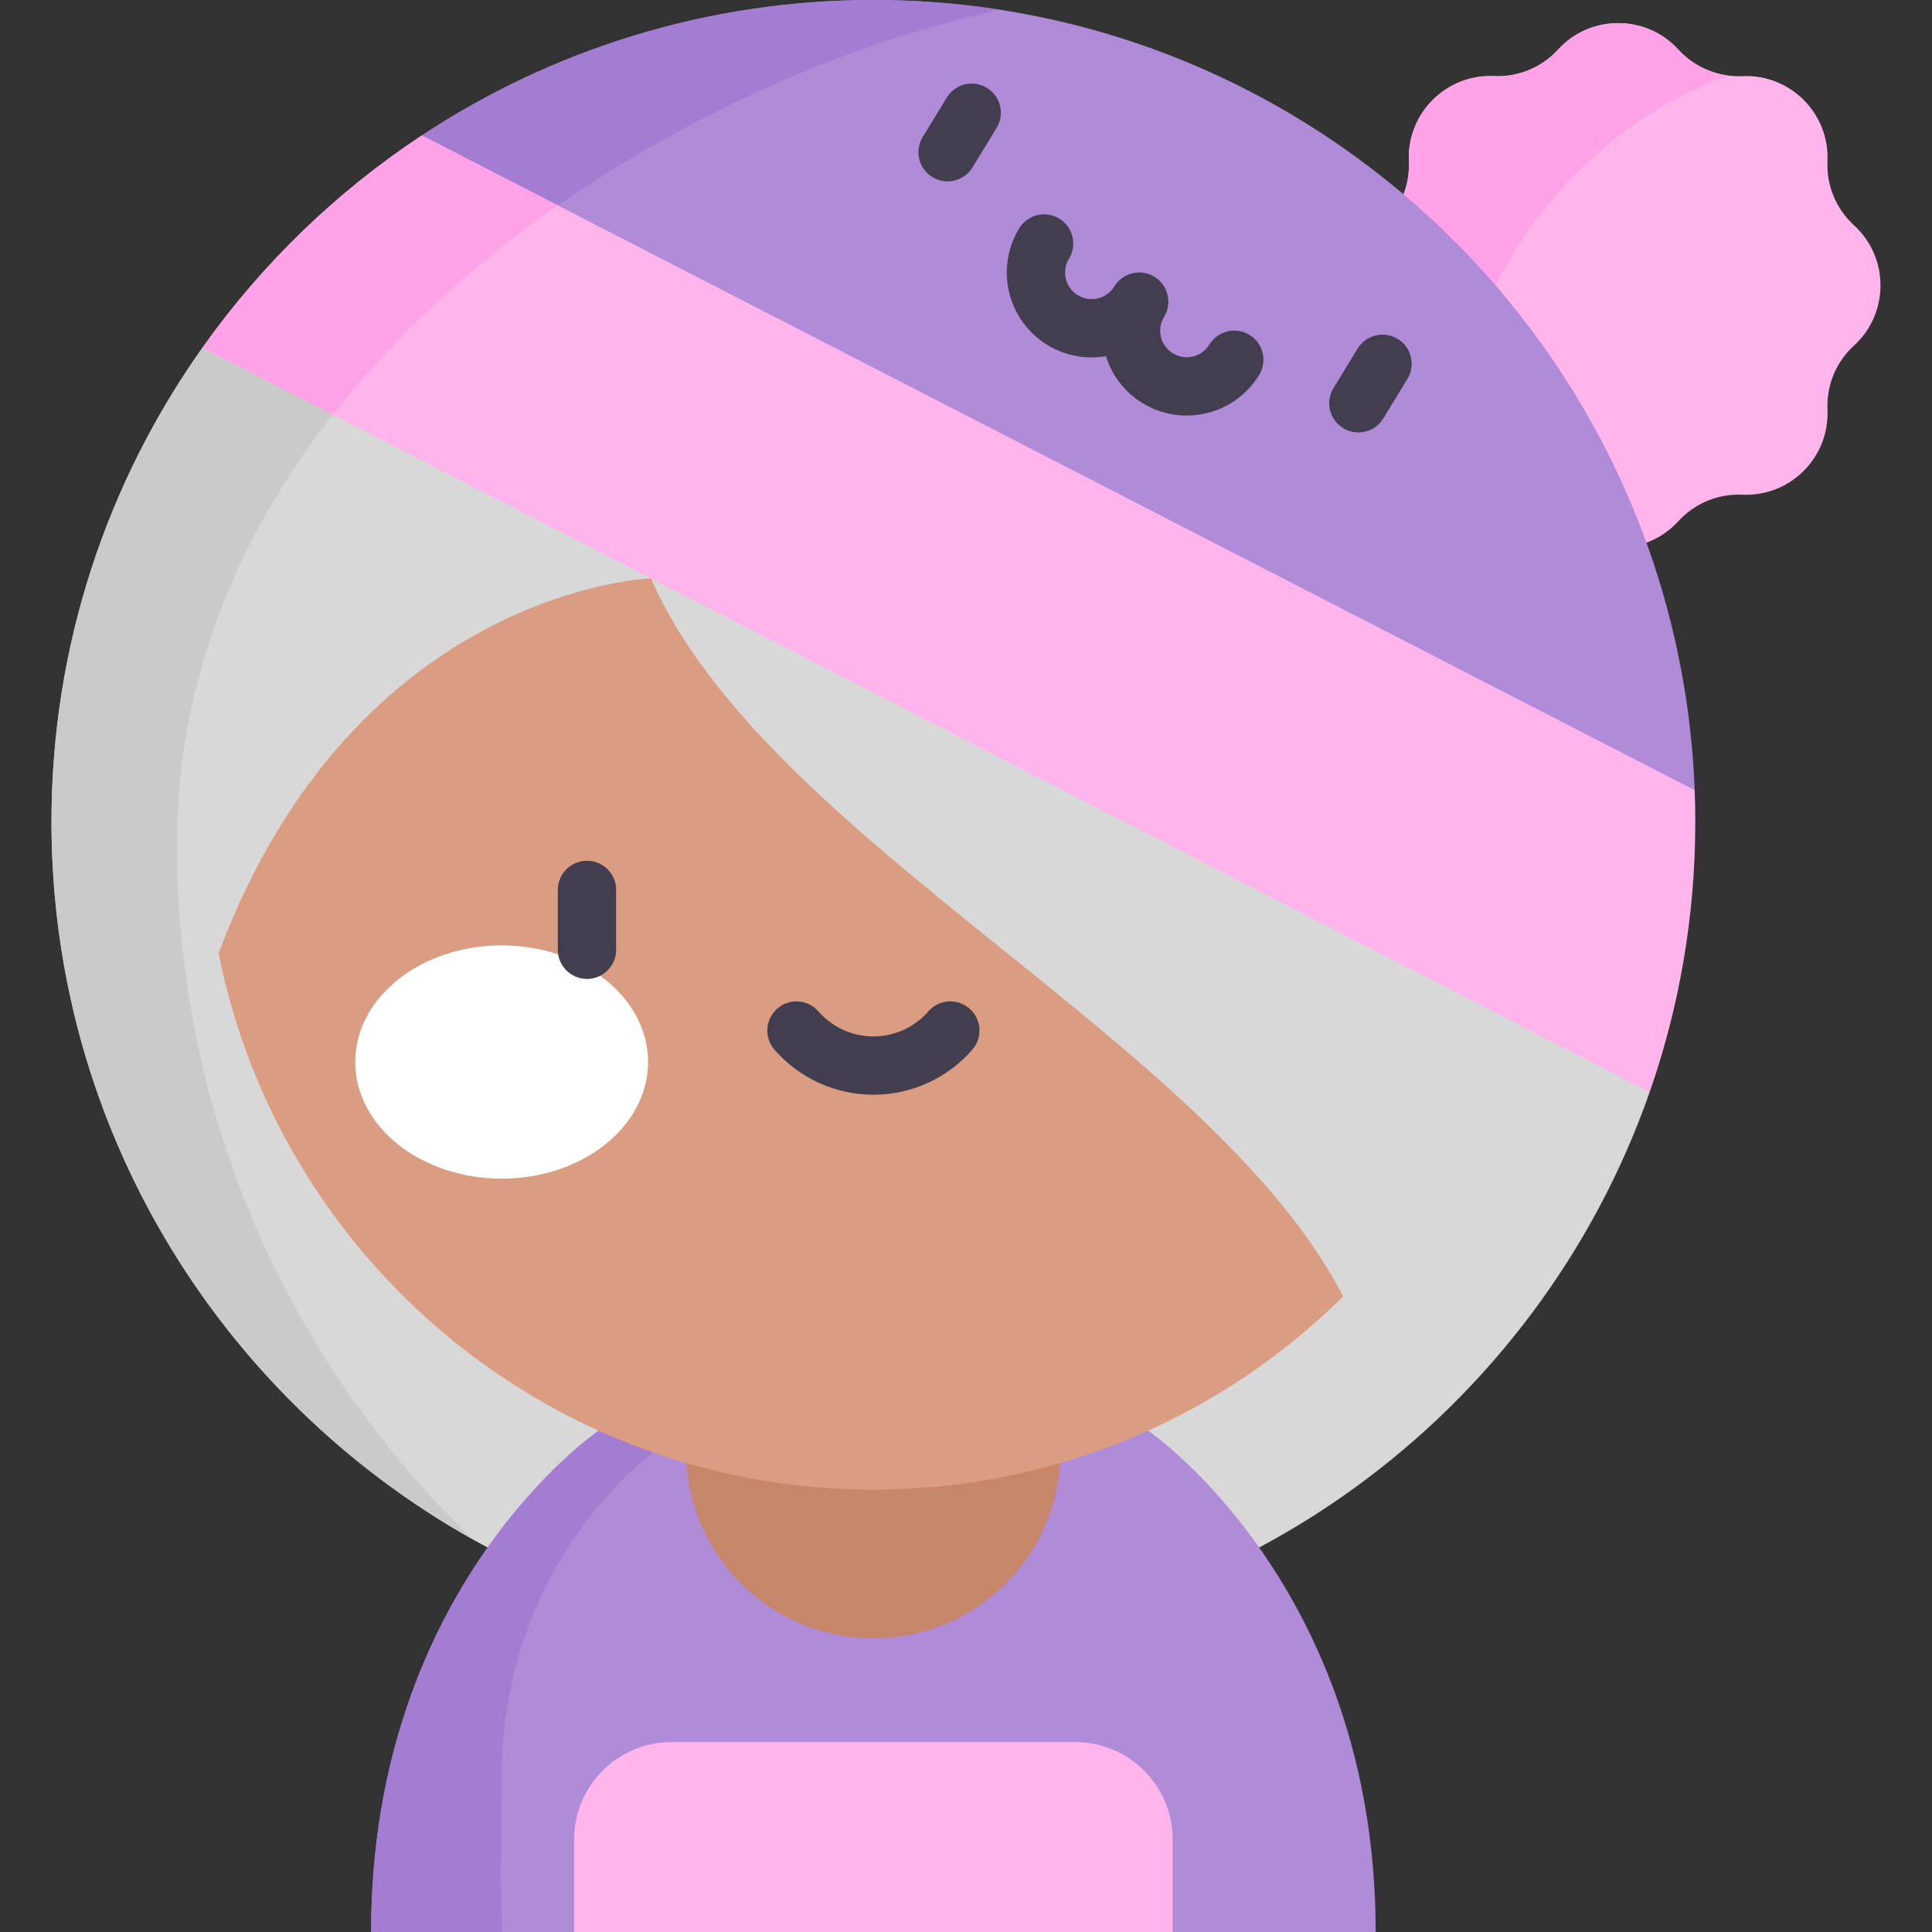 <svg id="Capa_1" enable-background="new 0 0 497 497" height="512" viewBox="0 0 497 497" width="512" xmlns="http://www.w3.org/2000/svg"><rect x="0" y="0" width="497" height="497" fill="#333333" stroke="none"/><g><path d="m476.921 57.935c-4.596-4.197-7.09-10.218-6.809-16.436l.001-.013c.557-12.319-9.582-22.458-21.901-21.901l-.013.001c-6.217.281-12.238-2.213-16.435-6.809-8.317-9.107-22.659-9.107-30.976 0-4.197 4.596-10.218 7.09-16.436 6.809l-.013-.001c-12.319-.557-22.458 9.582-21.901 21.901l.001.013c.281 6.217-2.213 12.238-6.809 16.435-9.107 8.317-9.107 22.659 0 30.976 4.596 4.197 7.09 10.218 6.809 16.436l-.001.013c-.557 12.319 9.582 22.458 21.901 21.901l.013-.001c6.217-.281 12.238 2.213 16.435 6.809 8.317 9.107 22.659 9.107 30.976 0 4.197-4.596 10.218-7.09 16.436-6.809l.013.001c12.319.557 22.458-9.582 21.901-21.901l-.001-.013c-.281-6.217 2.213-12.238 6.809-16.435 9.107-8.317 9.107-22.659 0-30.976z" fill="#ffb5ec"/><path d="m424.366 280.94c-28.806 82.541-107.45 141.928-199.688 141.928-116.582 0-211.429-94.856-211.429-211.439 0-45.395 14.378-87.489 38.821-121.977l192.018 68.44z" fill="#d8d8d8"/><path d="m224.678 472.572-76.988 24.428h-52.217c0-89.095 58.524-128.967 58.524-128.967h141.363s58.524 39.872 58.524 128.967h-52.218z" fill="#b08bd7"/><circle cx="224.678" cy="373.288" fill="#c7856a" r="48.163"/><path d="m373.146 122.717c0-47.183 29.562-87.455 71.172-103.323-4.787-.676-9.241-2.988-12.555-6.617-8.317-9.107-22.659-9.107-30.976 0-4.197 4.596-10.218 7.09-16.436 6.809h-.013c-12.319-.558-22.458 9.582-21.901 21.9l.001.013c.281 6.217-2.213 12.239-6.809 16.436-9.107 8.317-9.107 22.659 0 30.976 4.596 4.197 7.09 10.218 6.809 16.436l-.001.013c-.373 8.256 4.061 15.527 10.733 19.262-.01-.635-.024-1.269-.024-1.905z" fill="#ffa2e7"/><path d="m435.948 203.268-191.86-45.376-135.576-123.047c33.357-22.014 73.289-34.845 116.166-34.845 113.846 0 206.967 90.454 211.27 203.268z" fill="#b08bd7"/><path d="m257.158 2.501c-10.592-1.64-21.437-2.501-32.48-2.501-42.877 0-82.809 12.832-116.166 34.845l26.556 24.102c38.523-28.793 83.477-48.053 122.09-56.446z" fill="#a47cd1"/><path d="m436.107 211.429c0 24.344-4.135 47.736-11.741 69.511l-372.296-191.488c15.251-21.508 34.409-40.061 56.442-54.607l327.436 168.423c.109 2.707.159 5.424.159 8.161z" fill="#ffb5ec"/><path d="m301.666 473.221v23.779h-153.976v-23.779c0-13.843 11.225-25.078 25.078-25.078h103.82c13.853.001 25.078 11.236 25.078 25.078z" fill="#ffb5ec"/><g><path d="m129.049 456.909c0-37.561 18.618-70.483 46.554-88.876h-21.606s-58.524 39.872-58.524 128.967h33.745c-.741-12.345-.169-25.885-.169-40.091z" fill="#a47cd1"/></g><path d="m345.514 333.505c-33.96-65.946-148.63-117.196-178.096-184.796l.02.079s-75.95 2.49-111.2 96.44v.01c15.7 78.68 85.14 137.97 168.44 137.97 47.12 0 89.8-18.97 120.84-49.7l-.002-.005c0 .001-.001.001-.002.002z" fill="#da9d81"/><ellipse cx="129.049" cy="273.202" fill="#fff" rx="37.668" ry="29.997"/><g><g><path d="m224.678 281.619c-9.752 0-19.027-4.224-25.444-11.588-2.721-3.123-2.396-7.86.727-10.582s7.86-2.395 10.582.727c3.568 4.095 8.72 6.443 14.136 6.443 5.415 0 10.568-2.349 14.137-6.443 2.722-3.123 7.459-3.447 10.582-.727 3.123 2.722 3.448 7.46.726 10.582-6.42 7.365-15.694 11.588-25.446 11.588z" fill="#423e4f"/></g><g><path d="m151.001 251.825c-4.142 0-7.5-3.357-7.5-7.5v-15.398c0-4.143 3.358-7.5 7.5-7.5s7.5 3.357 7.5 7.5v15.398c0 4.143-3.357 7.5-7.5 7.5z" fill="#423e4f"/></g></g><g fill="#423e4f"><path d="m253.882 22.6c-3.536-2.16-8.151-1.046-10.311 2.488l-6.205 10.153c-2.16 3.534-1.046 8.15 2.488 10.311 1.221.746 2.571 1.102 3.904 1.102 2.526 0 4.993-1.276 6.407-3.59l6.205-10.153c2.16-3.535 1.046-8.151-2.488-10.311z"/><path d="m359.557 87.186c-3.535-2.161-8.15-1.047-10.311 2.488l-6.206 10.152c-2.16 3.534-1.046 8.15 2.488 10.311 1.221.746 2.571 1.102 3.904 1.102 2.526 0 4.993-1.276 6.407-3.59l6.206-10.152c2.16-3.535 1.046-8.151-2.488-10.311z"/><path d="m321.429 86.144c-3.535-2.16-8.15-1.046-10.311 2.488-1.965 3.215-6.18 4.231-9.395 2.268-3.216-1.966-4.233-6.181-2.268-9.396 2.16-3.534 1.046-8.15-2.488-10.311-3.535-2.161-8.15-1.046-10.311 2.488-1.965 3.215-6.181 4.231-9.395 2.268-3.216-1.966-4.233-6.181-2.268-9.396 2.16-3.534 1.046-8.15-2.488-10.311s-8.15-1.046-10.311 2.488c-6.278 10.272-3.029 23.737 7.245 30.017 3.545 2.167 7.47 3.198 11.35 3.198 1.244 0 2.482-.115 3.702-.324 1.528 4.86 4.731 9.216 9.409 12.076 3.546 2.167 7.471 3.198 11.35 3.198 7.36 0 14.555-3.716 18.666-10.442 2.162-3.533 1.047-8.149-2.487-10.309z"/></g><path d="m45.518 217.33c0-44.341 17.19-82.877 43.365-114.756l-36.813-13.121c-24.443 34.488-38.821 76.581-38.821 121.977 0 79.111 43.683 148.206 108.187 184.456-46.833-45.326-75.918-108.571-75.918-178.556z" fill="#cacac8"/><path d="m143.52 52.852-35.008-18.007c-22.033 14.546-41.191 33.1-56.442 54.607l33.515 17.238c16.217-20.72 36.239-38.74 57.935-53.838z" fill="#ffa2e7"/></g></svg>
